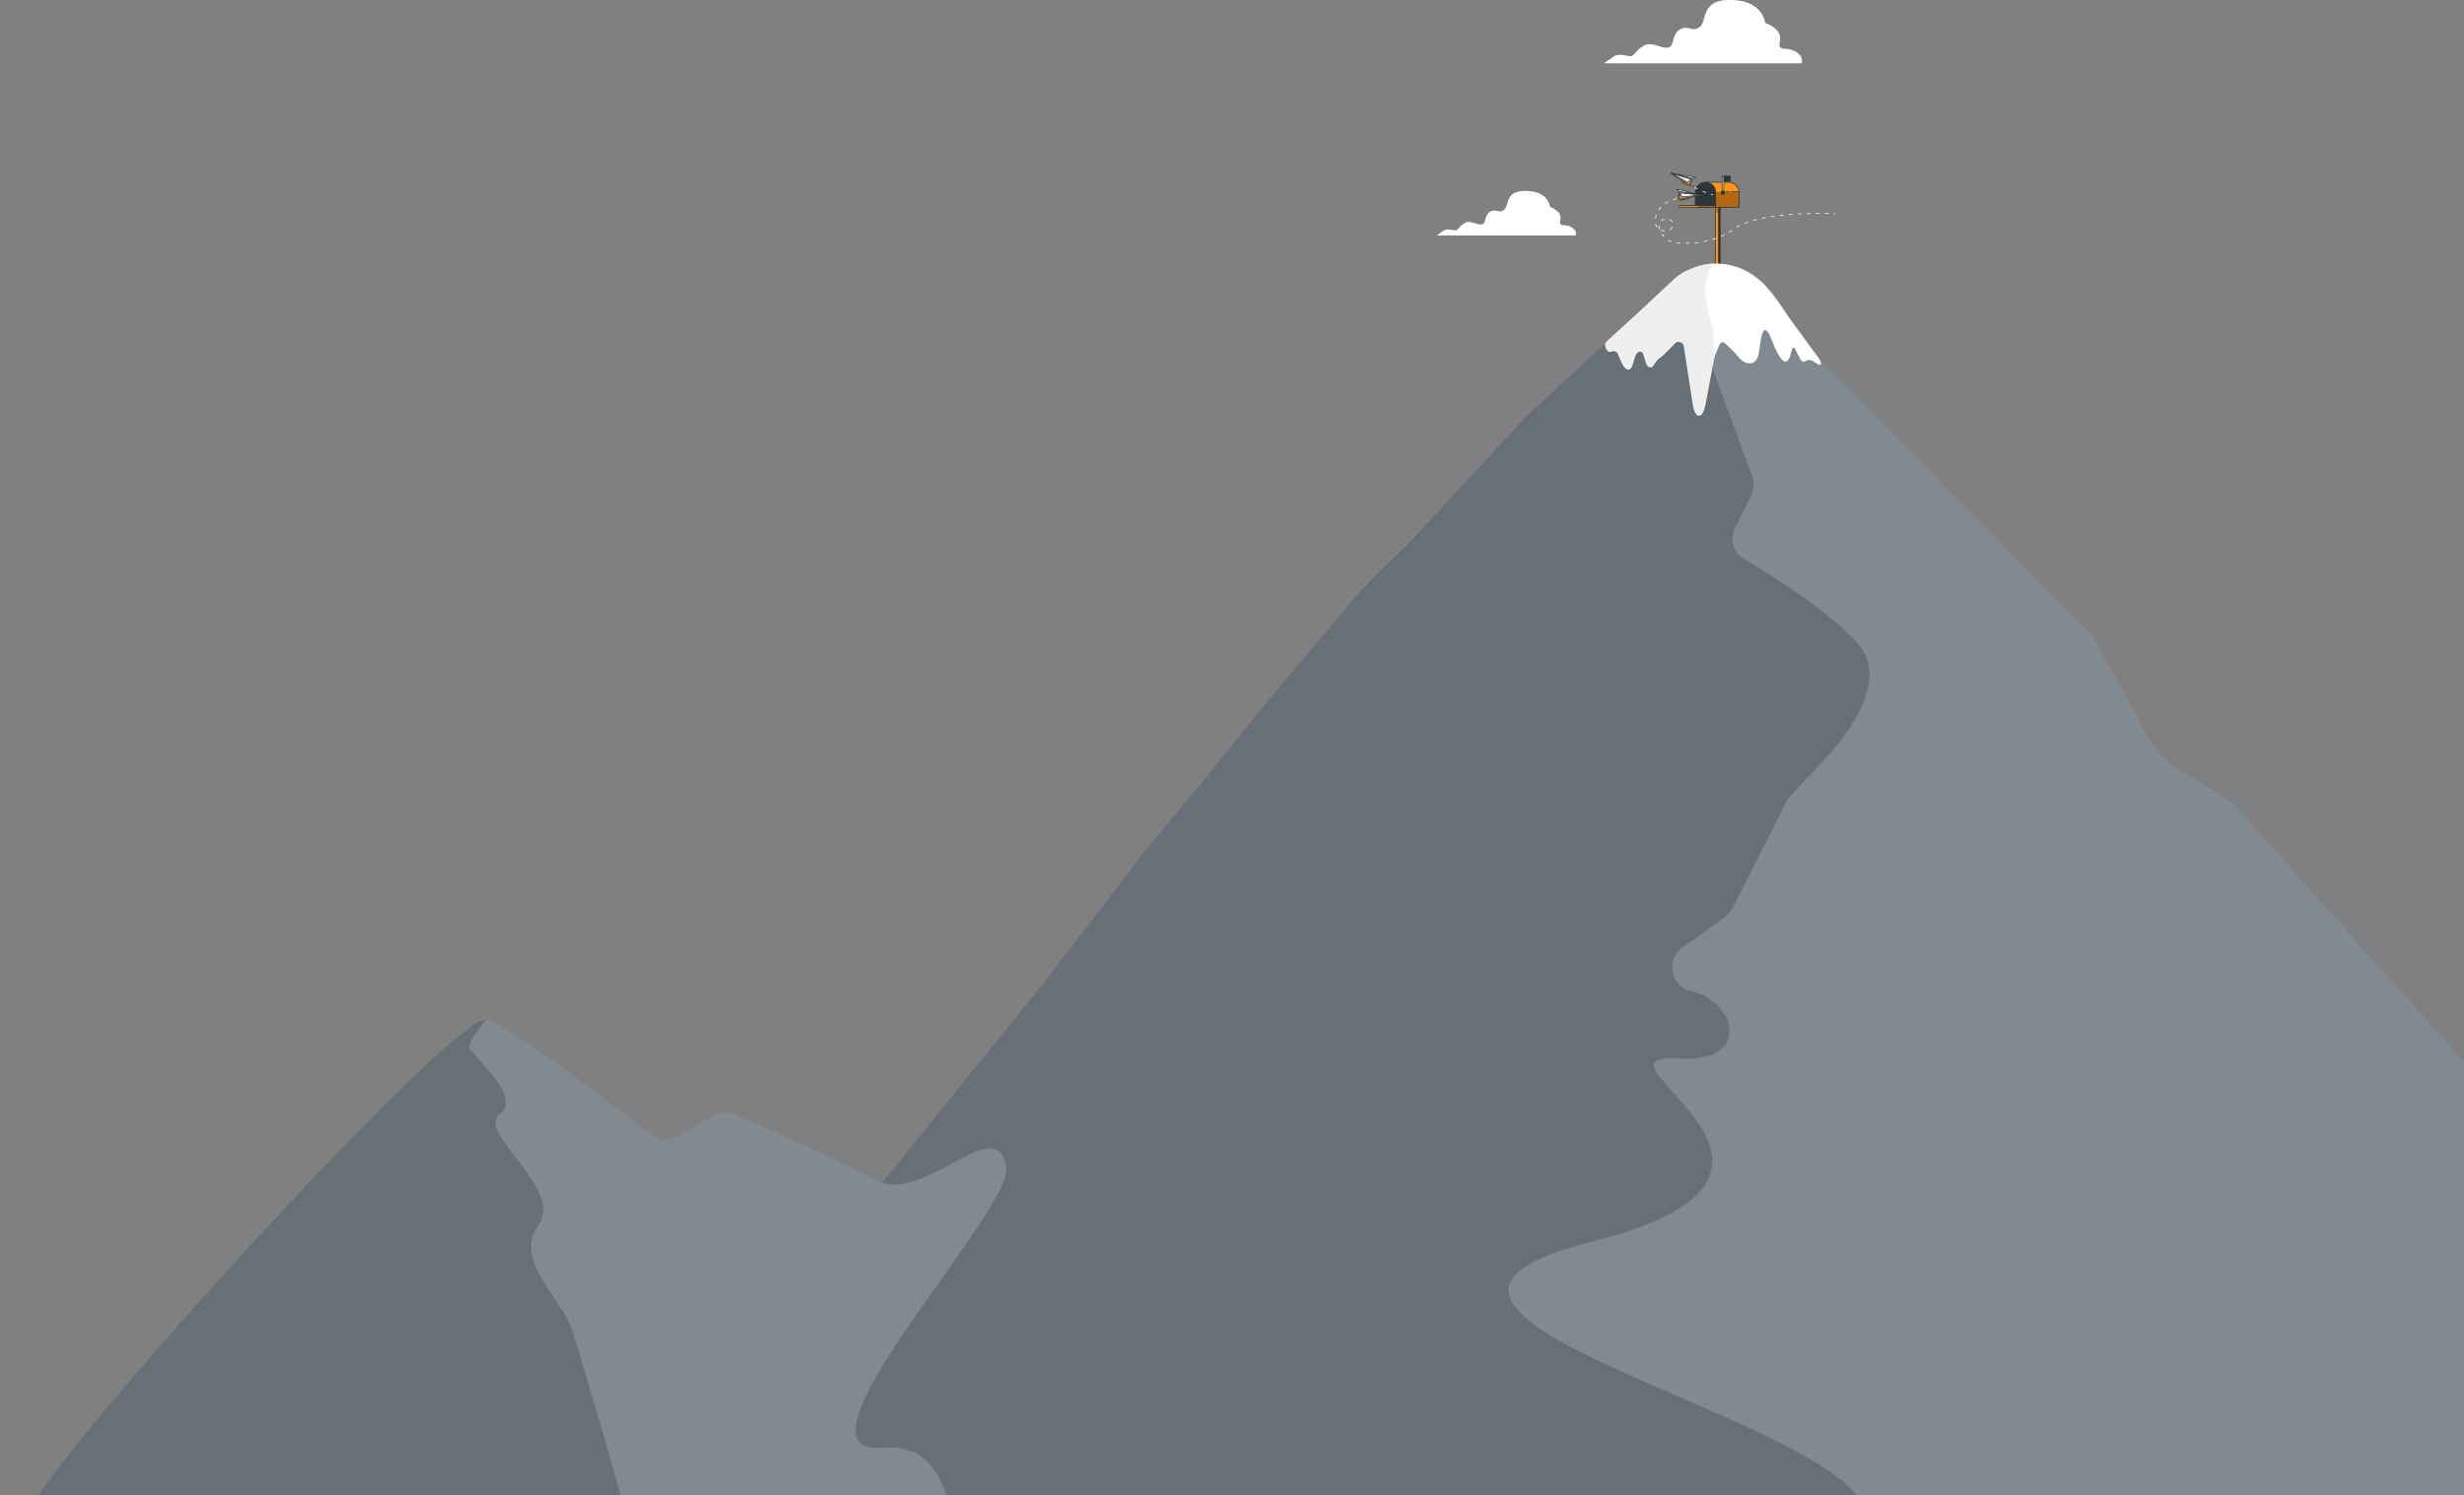 <svg viewBox="0 0 1636 993" fill="none" xmlns="http://www.w3.org/2000/svg">
    <rect x="0" y="0" width="1636" height="993" fill="#808080" stroke="none"/>
    <path d="M1192.12 34.258C1186.41 31.139 1183.82 33.737 1181.74 31.139C1179.67 28.542 1187.45 21.801 1171.86 15.059C1171.86 15.059 1170.82 0.535 1149.55 0.013C1128.27 -0.508 1134.01 14.538 1128.3 18.169C1122.59 21.801 1121.04 16.129 1115.33 19.724C1109.62 23.32 1112.22 30.618 1107.55 31.652C1102.89 32.685 1096.65 26.987 1090.94 30.618C1085.24 34.249 1085.24 37.359 1082.65 37.359C1080.06 37.359 1074.86 35.283 1071.75 37.359C1068.64 39.435 1065 42.033 1065 42.033H1196.23C1196.23 42.033 1197.82 37.368 1192.12 34.258Z" fill="white"/>
    <path opacity="0.5" d="M1192.12 34.258C1186.41 31.139 1183.82 33.737 1181.74 31.139C1179.67 28.542 1187.45 21.801 1171.86 15.059C1171.86 15.059 1170.82 0.535 1149.55 0.013C1128.27 -0.508 1134.01 14.538 1128.3 18.169C1122.59 21.801 1121.04 16.129 1115.33 19.724C1109.62 23.32 1112.22 30.618 1107.55 31.652C1102.89 32.685 1096.65 26.987 1090.94 30.618C1085.24 34.249 1085.24 37.359 1082.65 37.359C1080.06 37.359 1074.86 35.283 1071.75 37.359C1068.64 39.435 1065 42.033 1065 42.033H1196.23C1196.23 42.033 1197.82 37.368 1192.12 34.258Z" fill="white"/>
    <path d="M1043.3 150.865C1039.29 148.68 1037.46 150.496 1036.01 148.68C1034.55 146.865 1040.02 142.119 1029.09 137.382C1029.09 137.382 1028.36 127.181 1013.41 126.812C998.465 126.444 1002.48 137.014 998.474 139.566C994.465 142.119 993.377 138.11 989.369 140.663C985.36 143.216 987.176 148.312 983.904 149.04C980.632 149.768 976.246 145.759 972.219 148.312C968.192 150.865 968.21 153.049 966.395 153.049C964.579 153.049 960.921 151.593 958.737 153.049C956.553 154.505 954 156.329 954 156.329H1046.21C1046.21 156.329 1047.31 153.049 1043.3 150.865Z" fill="white"/>
    <path opacity="0.5" d="M1043.3 150.865C1039.29 148.68 1037.46 150.496 1036.01 148.68C1034.55 146.865 1040.02 142.119 1029.09 137.382C1029.09 137.382 1028.36 127.181 1013.41 126.812C998.465 126.444 1002.48 137.014 998.474 139.566C994.465 142.119 993.377 138.11 989.369 140.663C985.36 143.216 987.176 148.312 983.904 149.04C980.632 149.768 976.246 145.759 972.219 148.312C968.192 150.865 968.21 153.049 966.395 153.049C964.579 153.049 960.921 151.593 958.737 153.049C956.553 154.505 954 156.329 954 156.329H1046.21C1046.21 156.329 1047.31 153.049 1043.3 150.865Z" fill="white"/>
    <path d="M1140 176.201V136.503H1142.1V176.201" fill="#2E353A"/>
    <path d="M1140 176.201V136.503H1142.1V176.201" stroke="#2E353A" stroke-width="0.5" stroke-linecap="round" stroke-linejoin="round"/>
    <path d="M1138.95 176.201V136.503H1141.05V176.201" fill="#FE9417"/>
    <path d="M1138.95 176.201V136.503H1141.05V176.201" stroke="#2E353A" stroke-width="0.5" stroke-linecap="round" stroke-linejoin="round"/>
    <g opacity="0.3">
    <path d="M1141.05 136.503H1138.95V141.215H1141.05V136.503Z" fill="#2E353A"/>
    </g>
    <path d="M1147.89 121.006H1132.37L1139.14 137.625H1154.66V127.772C1154.66 126.883 1154.49 126.003 1154.15 125.182C1153.81 124.361 1153.31 123.615 1152.68 122.987C1152.05 122.359 1151.31 121.86 1150.48 121.52C1149.66 121.18 1148.78 121.006 1147.89 121.006Z" fill="#FE9417" stroke="#2E353A" stroke-width="0.5" stroke-linecap="round" stroke-linejoin="round"/>
    <g opacity="0.3">
    <path d="M1137.95 134.716L1139.13 137.626H1154.66V127.773C1154.66 127.624 1154.66 127.474 1154.65 127.327H1137.96L1137.95 134.716Z" fill="black"/>
    </g>
    <path d="M1147.78 127.327H1146.15" stroke="#2E353A" stroke-width="0.5" stroke-linecap="round" stroke-linejoin="round"/>
    <path d="M1154.65 127.327H1149.7" stroke="#2E353A" stroke-width="0.5" stroke-linecap="round" stroke-linejoin="round"/>
    <path d="M1132.37 121.006C1134.17 121.006 1135.89 121.719 1137.16 122.988C1138.43 124.258 1139.14 125.979 1139.14 127.774V137.627H1125.6V127.772C1125.6 125.977 1126.32 124.256 1127.59 122.988C1128.86 121.719 1130.58 121.006 1132.37 121.006Z" fill="#2E353A" stroke="#2E353A" stroke-width="0.5" stroke-linecap="round" stroke-linejoin="round"/>
    <path d="M1139.14 136.503H1127.47V137.624H1139.14V136.503Z" fill="#FE9417" stroke="#2E353A" stroke-width="0.5" stroke-linecap="round" stroke-linejoin="round"/>
    <path d="M1139.14 136.503H1115V137.624H1139.14V136.503Z" fill="#FE9417" stroke="#2E353A" stroke-width="0.5" stroke-linecap="round" stroke-linejoin="round"/>
    <path opacity="0.3" d="M1139.14 136.503H1127.47V137.624H1139.14V136.503Z" fill="black"/>
    <path d="M1148.9 117H1144.06V120.403H1148.9V117Z" fill="#2E353A" stroke="#2E353A" stroke-width="0.5" stroke-linecap="round" stroke-linejoin="round"/>
    <path d="M1144.45 117H1143.41V127.603H1144.45V117Z" fill="white" stroke="#2E353A" stroke-width="0.5" stroke-linecap="round" stroke-linejoin="round"/>
    <path d="M1143.93 129.042C1144.58 129.042 1145.11 128.514 1145.11 127.864C1145.11 127.213 1144.58 126.686 1143.93 126.686C1143.28 126.686 1142.75 127.213 1142.75 127.864C1142.75 128.514 1143.28 129.042 1143.93 129.042Z" fill="#2E353A" stroke="#2E353A" stroke-width="0.5" stroke-linecap="round" stroke-linejoin="round"/>
    <path d="M1125.2 124.551C1127.97 125.957 1132.79 128.211 1137.23 129.345" stroke="white" stroke-width="0.5" stroke-linecap="round" stroke-linejoin="round" stroke-dasharray="2 4"/>
    <path d="M1122.88 123.327C1122.88 123.327 1123.77 123.828 1125.2 124.559" stroke="#2E353A" stroke-width="0.5" stroke-linecap="round" stroke-linejoin="round" stroke-dasharray="2 4"/>
    <path d="M1121.88 123.254L1123.88 118.523L1109.44 115L1121.88 123.254Z" fill="white" stroke="#2E353A" stroke-width="0.5" stroke-linecap="round" stroke-linejoin="round"/>
    <path d="M1122.86 119.096L1121.88 123.254L1109.44 115L1122.86 119.096Z" fill="#FE9417" stroke="#2E353A" stroke-width="0.5" stroke-linecap="round" stroke-linejoin="round"/>
    <path d="M1122.86 119.096L1120.59 121.038L1109.44 115L1122.86 119.096Z" fill="white" stroke="#2E353A" stroke-width="0.5" stroke-linecap="round" stroke-linejoin="round"/>
    <path d="M1123.88 118.523L1125.89 117.704L1109.44 115L1123.88 118.523Z" fill="white" stroke="#2E353A" stroke-width="0.5" stroke-linecap="round" stroke-linejoin="round"/>
    <path d="M1119.08 122.518L1119.55 122.804" stroke="#2E353A" stroke-width="0.5" stroke-linecap="round" stroke-linejoin="round"/>
    <path d="M1116.53 120.955L1118.09 121.914" stroke="#2E353A" stroke-width="0.5" stroke-linecap="round" stroke-linejoin="round"/>
    <path d="M1114.77 132.309V127.179L1129.45 129.538L1114.77 132.309Z" fill="white" stroke="#2E353A" stroke-width="0.5" stroke-linecap="round" stroke-linejoin="round"/>
    <path d="M1115.49 128.104L1114.77 132.311L1129.45 129.54L1115.49 128.104Z" fill="#FE9417" stroke="#2E353A" stroke-width="0.5" stroke-linecap="round" stroke-linejoin="round"/>
    <path d="M1115.49 128.104L1116.82 130.771L1129.45 129.54L1115.49 128.104Z" fill="white" stroke="#2E353A" stroke-width="0.5" stroke-linecap="round" stroke-linejoin="round"/>
    <path d="M1114.77 127.179L1113.23 125.64L1129.45 129.539L1114.77 127.179Z" fill="white" stroke="#2E353A" stroke-width="0.5" stroke-linecap="round" stroke-linejoin="round"/>
    <path d="M1120.03 132.215L1121.3 131.956" stroke="#2E353A" stroke-width="0.5" stroke-linecap="round" stroke-linejoin="round"/>
    <path d="M1115.55 133.124L1118.76 132.474" stroke="#2E353A" stroke-width="0.5" stroke-linecap="round" stroke-linejoin="round"/>
    <path d="M1113 131.995C1113 131.995 1101.46 133.985 1099.27 144.33C1097.09 154.675 1108.63 155.271 1110.61 150.298C1112.6 145.324 1103.85 143.335 1101.86 148.109C1099.87 152.884 1105.84 161.041 1114 161.439C1120.77 161.769 1137.38 162.38 1151.6 151.858C1165.81 141.335 1204.7 141.379 1218.23 141.911" stroke="white" stroke-width="0.5" stroke-linecap="round" stroke-linejoin="round" stroke-dasharray="2 4"/>
    <mask id="mask0" mask-type="alpha" maskUnits="userSpaceOnUse" x="0" y="8" width="1636" height="985">
    <rect y="8" width="1636" height="985" fill="url(#paint0_linear_footer)"/>
    </mask>
    <g mask="url(#mask0)">
    <path d="M1393.29 429.529L1426.09 489.077C1431.09 498.162 1438.25 505.748 1446.89 511.106L1478.83 530.933C1479.73 531.49 1480.62 532.087 1481.48 532.724C1482.2 533.241 1482.86 533.851 1483.44 534.527L1804.71 893.885C1812.08 902.134 1832.61 1013.88 1821.84 1014.88C1735.01 1022.93 1523.8 1027.85 1387.39 1031.2C1358.45 1031.92 1233.12 1024.14 1204.17 1024.85C1102.72 1027.35 1019.39 1044.15 919.375 1031.2C819.357 1018.26 755.519 1080.88 677.207 1025.76C665.361 1017.42 484.078 1067.98 474.04 1053.88C465.566 1041.98 215.491 1057.37 157.498 1041.18C144.914 1037.67 9.044 1010.99 21.5 1007C109.5 878 310.78 676.114 322.118 677.021C333.455 677.928 382.433 715.568 436.853 756.383C450.179 761.969 472.735 733.674 485.831 739.15C540.711 762.102 585.108 786.154 585.773 785.319C607.275 758.343 779.902 549.269 780.5 548.5L890.854 407.089C892.33 405.179 893.946 403.389 895.676 401.731C895.676 401.731 1006.52 283.736 1013.28 276.534C1013.49 276.309 1013.72 276.083 1013.95 275.871L1106.2 190.66C1106.39 190.488 1106.57 190.302 1106.74 190.103C1126.1 169.414 1158.6 171.417 1175.48 194.427L1205.26 235.05C1207 237.437 1208.93 239.678 1210.99 241.76L1383.29 416.147C1387.22 420.1 1390.58 424.609 1393.29 429.529Z" fill="#818A91"/>
    <path d="M1141.28 195.136L1137.15 240.851C1137 243.185 1137.33 245.533 1138.13 247.721L1163.38 316.128C1164.97 320.425 1164.69 325.24 1162.64 329.311L1152.04 350.292C1148.81 356.685 1150.09 364.549 1155.18 369.456C1155.18 369.456 1211.43 401.752 1234.11 428.055C1256.78 454.358 1218.65 496.957 1212.34 503.336L1188.87 528.433C1187.72 529.613 1186.74 530.966 1185.99 532.464L1150.27 603.206C1149.11 605.5 1147.43 607.463 1145.39 608.935L1116.94 629.319C1105.72 637.356 1109.37 655.513 1122.73 658.192L1123.22 658.298C1150.69 663.789 1165.41 705.801 1114.38 702.875C1043.18 698.794 1238.64 779.063 1057.24 824.413C875.839 869.763 1192.69 934.481 1234.11 994.928C1305.14 1098.61 1050.78 1108.92 912.119 1114.65C692.626 1123.72 801.159 1113.32 675.394 1038.46C612.811 1068.39 654.533 955.927 585.601 961.369C516.669 966.811 673.76 803.036 668.137 774.528C661.164 739.174 617.8 794.935 585.601 785.412L694.798 650.499C695.128 649.929 695.497 649.385 695.892 648.868L761.888 562.955C762.168 562.583 762.46 562.238 762.778 561.894C762.778 561.894 798.378 519.136 798.594 518.884L839.31 468.487L892.748 404.827C901.654 392.891 934.417 361.393 934.735 361.061L1013.62 276.182L1065.47 228.292L1111.72 185.534C1121.91 175.72 1142.26 180.693 1141.28 195.136Z" fill="#677077"/>
    <path d="M1124.77 177.758C1122.15 178.779 1119.53 179.814 1117.07 181.259C1115.18 182.387 1113.38 183.753 1111.74 185.251L1087 208.381C1079.48 215.251 1069.92 223.845 1068.44 225.33C1066.97 226.816 1066.93 226.869 1066.04 227.717C1065.15 228.566 1066.57 234.826 1069.95 233.354L1070.11 233.288C1071.66 232.611 1073.45 233.261 1074.27 234.773C1074.27 234.773 1077.08 239.919 1077.34 240.423C1077.59 240.927 1077.68 241.311 1080.37 242.173C1083.05 243.035 1085.32 233.288 1088.98 233.288C1092.63 233.288 1096.63 241.417 1096.65 241.444C1097.43 241.404 1098.17 241.086 1098.74 240.542L1112.42 227.585C1114.27 225.821 1117.25 226.763 1117.88 229.296L1124.77 248.467C1125.46 251.265 1131.73 250.761 1133.43 248.467C1133.43 248.467 1139.98 232.853 1141.46 229.322C1142.95 225.792 1144.89 227.519 1146.32 228.871C1146.32 228.871 1151.89 234.073 1155.19 238.036C1158.5 242 1166.53 243.932 1167.89 233.955C1169.25 223.978 1170.61 210.826 1176.5 226.126C1182.4 241.426 1186.94 244.385 1189.21 233.955C1191.47 223.524 1194.42 243.188 1198.62 239.932C1202.81 236.676 1206.96 243.444 1208.71 242.118C1210.45 240.792 1205.6 235.175 1204.71 233.955L1186.94 209.628C1182.23 202.373 1177.29 195.052 1171.3 188.832C1159.49 176.538 1141.26 171.352 1124.77 177.758Z" fill="white"/>
    <path d="M1136.62 216.403C1135.51 213.194 1131.22 194.971 1132.27 188.671C1133.32 182.372 1137.06 175.091 1137.06 175.091C1132.94 175.33 1128.8 176.205 1124.77 177.77C1122.15 178.791 1119.53 179.825 1117.07 181.271C1115.18 182.398 1113.38 183.764 1111.74 185.263L1087 208.393C1079.48 215.263 1069.92 223.857 1068.44 225.342C1066.97 226.827 1066.93 226.88 1066.04 227.729C1065.15 228.578 1066.57 234.838 1069.95 233.366L1070.11 233.299C1071.66 232.623 1073.45 233.273 1074.27 234.785C1074.27 234.785 1074.5 236 1076.5 240.5C1078.5 245 1081.63 247.315 1083.5 243.5C1085.37 239.685 1085.32 233.366 1088.98 233.366C1092.63 233.366 1091.25 244.384 1096.24 243.93C1098.05 243.862 1099 239.5 1102.13 237.581C1105.27 235.663 1111.5 228.5 1112.42 227.597C1113.33 226.693 1117.25 226.774 1117.88 229.307C1117.88 229.307 1122.31 258.339 1123.9 268.419C1125.5 278.5 1130.5 279 1132.52 267.966C1134.54 256.932 1138.41 236.674 1138.41 236.674C1138.4 236.661 1137.72 219.599 1136.62 216.403Z" fill="#EFEFEF"/>
    <path d="M425.06 1049.35C425.06 1074.39 187.984 1043.91 162.938 1043.91C137.892 1043.91 17.5 1033.55 17.5 1008.5C17.5 983.454 297.07 677.025 322.116 677.025C324.335 677.025 309.182 691.541 312.139 696.526C317.315 705.25 346.828 728.271 331.524 740.062C316.221 751.853 374.846 789.946 357.551 813.528C340.256 837.11 373.053 861.093 380.496 885.181C404.71 963.548 425.06 1038.01 425.06 1049.35Z" fill="#677077"/>
    </g>
    <defs>
    <linearGradient id="paint0_linear_footer" x1="0" y1="8" x2="1570.35" y2="1063.3" gradientUnits="userSpaceOnUse">
    <stop stop-color="#2E3134"/>
    <stop offset="0.312" stop-color="#0F2840"/>
    <stop offset="0.651" stop-color="#1E3851"/>
    <stop offset="1" stop-color="#304C67"/>
    </linearGradient>
    </defs>
</svg>